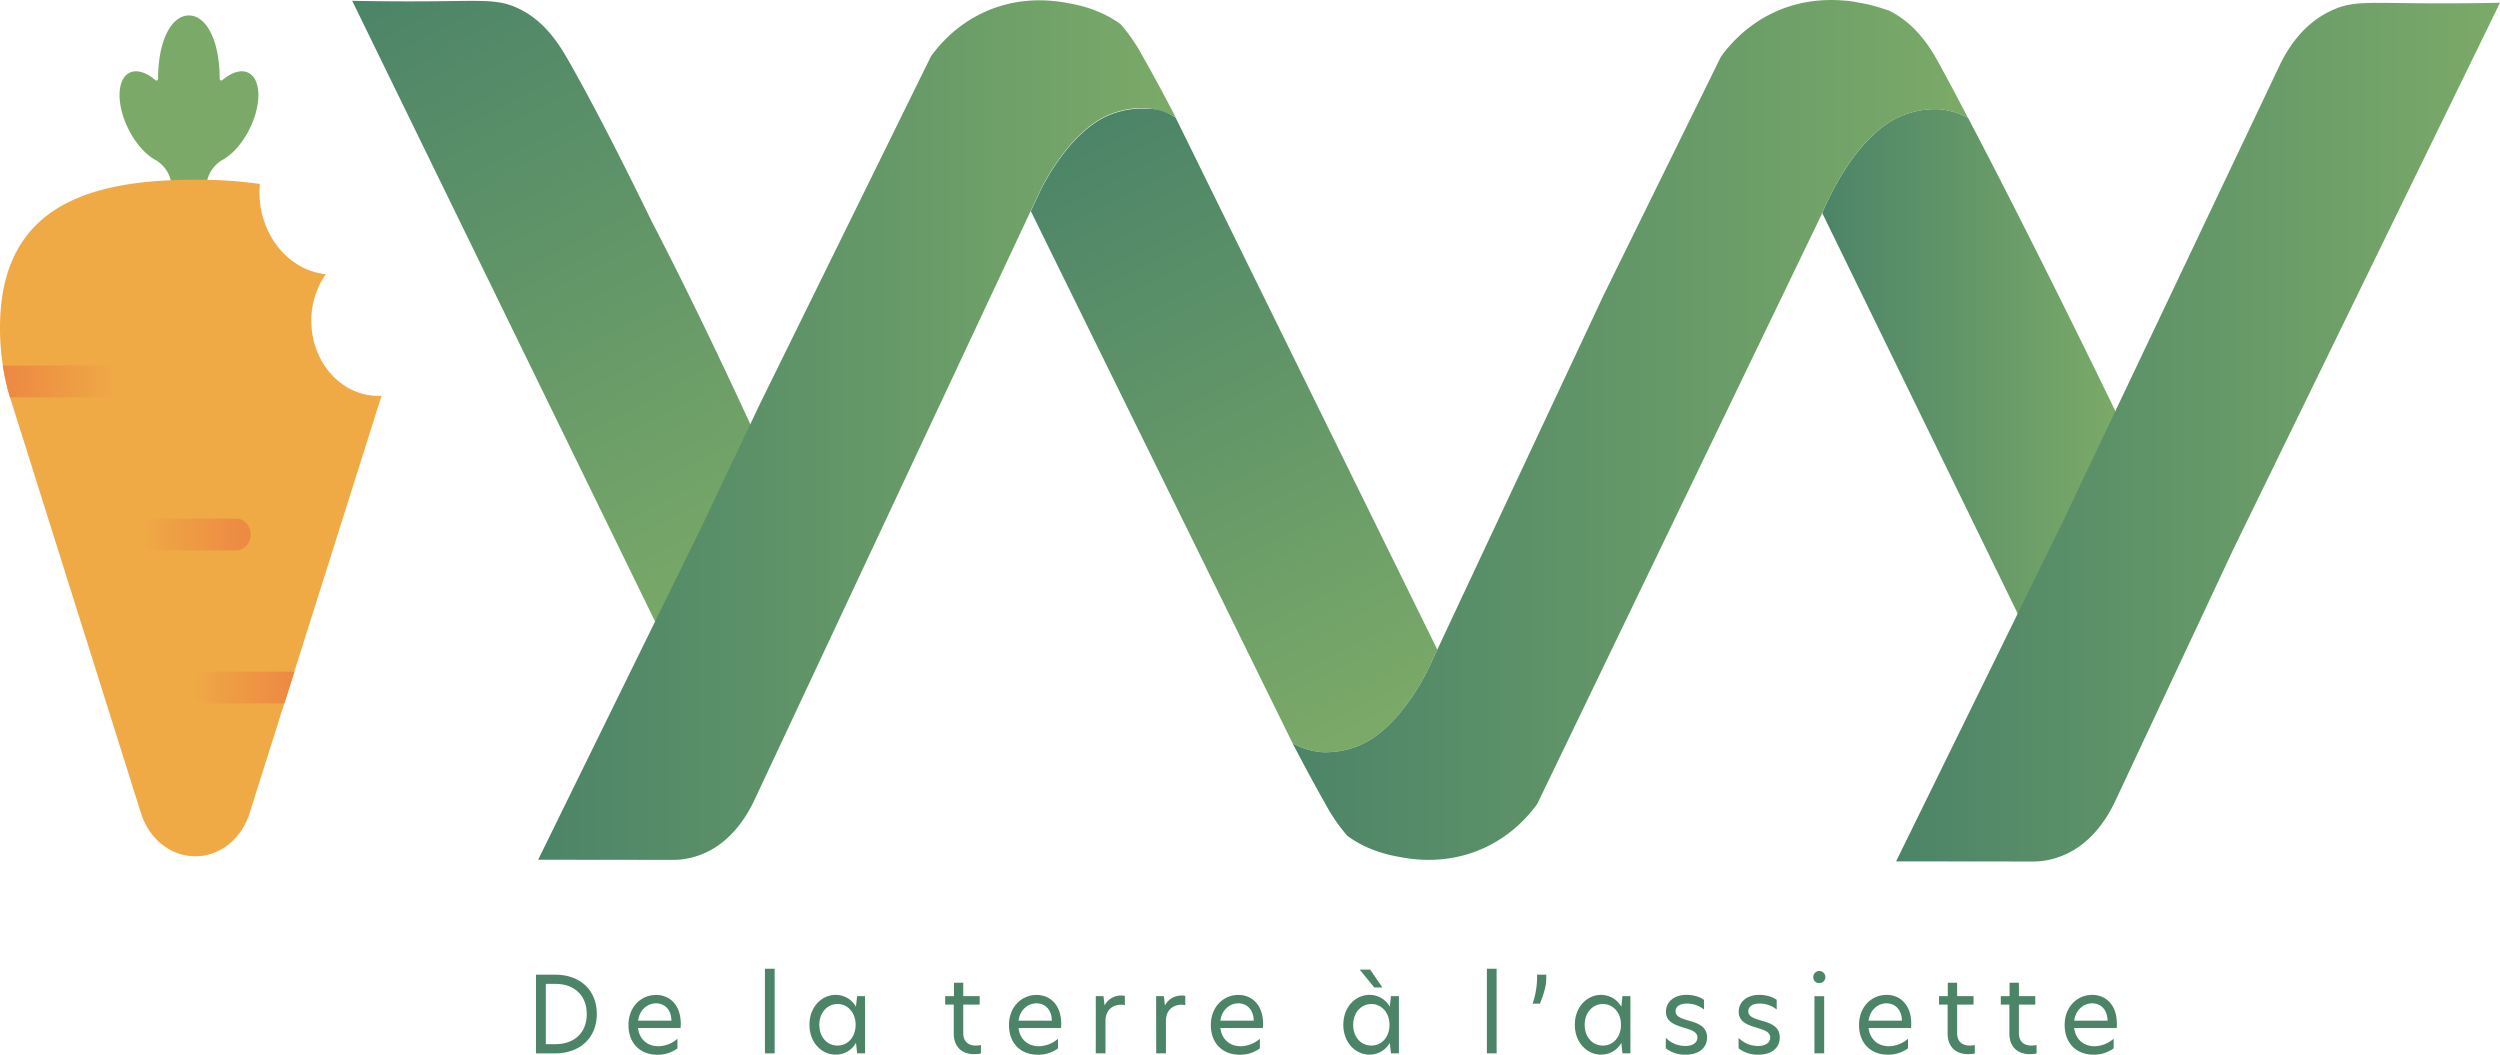 <svg xmlns="http://www.w3.org/2000/svg" xmlns:xlink="http://www.w3.org/1999/xlink" viewBox="0 0 1542.7 650.82"><defs><style>.cls-1{fill:none;}.cls-2{fill:url(#Nouvelle_nuance_de_dégradé_1_5);}.cls-3{fill:url(#Dégradé_sans_nom_12);}.cls-4{fill:url(#Dégradé_sans_nom_12-2);}.cls-5{fill:url(#Dégradé_sans_nom_12-3);}.cls-6{fill:url(#Dégradé_sans_nom_12-4);}.cls-7{fill:url(#Dégradé_sans_nom_12-5);}.cls-8{fill:#4c8468;}.cls-9{fill:#7baa68;}.cls-10{fill:#efaa45;}.cls-11{clip-path:url(#clip-path);}.cls-12{fill:url(#Dégradé_sans_nom_20);}.cls-13{fill:url(#Dégradé_sans_nom_20-2);}.cls-14{fill:url(#Dégradé_sans_nom_18);}</style><linearGradient id="Nouvelle_nuance_de_dégradé_1_5" x1="467.3" y1="379.75" x2="255.01" y2="-19.51" gradientUnits="userSpaceOnUse"><stop offset="0" stop-color="#7baa68"/><stop offset="1" stop-color="#4c8468"/></linearGradient><linearGradient id="Dégradé_sans_nom_12" x1="332.14" y1="265.42" x2="725.49" y2="265.42" gradientUnits="userSpaceOnUse"><stop offset="0" stop-color="#4c8468"/><stop offset="1" stop-color="#7baa68"/></linearGradient><linearGradient id="Dégradé_sans_nom_12-2" x1="666.95" y1="79.83" x2="856.23" y2="451.32" xlink:href="#Dégradé_sans_nom_12"/><linearGradient id="Dégradé_sans_nom_12-3" x1="1124.52" y1="225.73" x2="1307.99" y2="225.73" xlink:href="#Dégradé_sans_nom_12"/><linearGradient id="Dégradé_sans_nom_12-4" x1="797.68" y1="265.31" x2="1214.5" y2="265.31" xlink:href="#Dégradé_sans_nom_12"/><linearGradient id="Dégradé_sans_nom_12-5" x1="1170.09" y1="266.64" x2="1542.75" y2="266.64" xlink:href="#Dégradé_sans_nom_12"/><clipPath id="clip-path" transform="translate(-0.06)"><path class="cls-1" d="M233.77,249.65a149.49,149.49,0,0,0,7.59-47.27c0-74.71-54-91.48-120.68-91.48S0,127.67,0,202.38a149.45,149.45,0,0,0,7.59,47.27l79.53,252c4.84,15.55,18,26.72,33.56,26.72s28.72-11.17,33.56-26.72c18.14-57.48,18.27-57.92,79.53-252Z"/></clipPath><linearGradient id="Dégradé_sans_nom_20" x1="-2349.29" y1="329.83" x2="-2281.25" y2="329.83" gradientTransform="translate(2435.95)" gradientUnits="userSpaceOnUse"><stop offset="0" stop-color="#efaa45"/><stop offset="1" stop-color="#ed8843"/></linearGradient><linearGradient id="Dégradé_sans_nom_20-2" x1="-2318.13" y1="424.27" x2="-2254.2" y2="424.27" xlink:href="#Dégradé_sans_nom_20"/><linearGradient id="Dégradé_sans_nom_18" x1="-2434.15" y1="235.39" x2="-2362.86" y2="235.39" gradientTransform="translate(2435.95)" gradientUnits="userSpaceOnUse"><stop offset="0" stop-color="#ed8843"/><stop offset="1" stop-color="#efaa45"/></linearGradient></defs><g id="Calque_2" data-name="Calque 2"><g id="Calque_1-2" data-name="Calque 1"><path class="cls-2" d="M470.9,292a72.66,72.66,0,0,0-7.08-28.59c-3.88-8.48-32.69-71.19-61.72-127-15.42-31.72-34.07-68.77-50.66-98C345.59,28.16,336.5,12.65,319,4.78,307.45-.39,298.43.5,268.19.78c-12.12.11-29.54.14-50.8-.29L415.82,407.12q25.65-44.52,51.31-89A73,73,0,0,0,470.9,292Z" transform="translate(-0.06)"/><path class="cls-3" d="M705.1,34.55A107.3,107.3,0,0,0,691.63,15c-12.94-9.5-26.42-12-33.81-13.3-7.54-1.31-29.6-4.82-53.29,7.19a81.94,81.94,0,0,0-20.31,14.62,86.61,86.61,0,0,0-9.64,11.17L468.63,250l-35,73.76L332.14,530.52l83.46.09a47.59,47.59,0,0,0,17.48-3.44c18-7.1,27.79-23.43,32.57-33.58Q550.91,311.79,636.16,130q2.93-6.25,5.86-12.49c1.54-3.22,18.36-37.48,43.54-47.17a54.48,54.48,0,0,1,21.77-3.63,45.23,45.23,0,0,1,18.16,5.54C718.59,59,711.69,46.15,705.1,34.55Z" transform="translate(-0.06)"/><path class="cls-4" d="M725.49,72.53A31.89,31.89,0,0,0,707.33,67a54.48,54.48,0,0,0-21.77,3.63c-25.18,9.69-42,44-43.54,47.17l-5.86,12.5L797.68,458.62a45.45,45.45,0,0,0,18.16,5.54,54.48,54.48,0,0,0,21.77-3.63c25.19-9.69,42-43.95,43.55-47.17L887,400.87Z" transform="translate(-0.06)"/><path class="cls-5" d="M1214.5,72.7a45.68,45.68,0,0,0-17.86-5.33,55.26,55.26,0,0,0-22.07,3.68c-13.06,5-23.87,16.54-31.55,27.05a162.44,162.44,0,0,0-12.61,20.78c-2.6,5-4.55,9.38-5.89,12.56q61.65,126.36,123.32,252.72l28.81-58.66q6.43-13.59,12.88-27.16L1308,259C1269.16,178.92,1236.41,114.42,1214.5,72.7Z" transform="translate(-0.06)"/><path class="cls-6" d="M1197,39.89c-5.07-9.24-14-24.84-31.18-33.3-1.62-.57-3.31-1.11-5.08-1.68a97.43,97.43,0,0,0-12.52-3.09l-1.74-.31A62.39,62.39,0,0,0,1136.8.27a88.42,88.42,0,0,0-13.57,0A84.88,84.88,0,0,0,1113,1.67,80.2,80.2,0,0,0,1092.4,8.8a82.89,82.89,0,0,0-20.53,14.77l-.06.06A87.46,87.46,0,0,0,1062,35L989.19,183l-1,2.07h.05Q937.61,293,887,400.87l-5.85,12.49c-1.54,3.22-18.36,37.48-43.55,47.17a54.48,54.48,0,0,1-21.77,3.63,45.45,45.45,0,0,1-18.16-5.54c6.9,13.24,13.81,26.08,20.39,37.68a107.3,107.3,0,0,0,13.47,19.51c12.94,9.49,26.42,12,33.81,13.3s29.6,4.81,53.29-7.19A81.76,81.76,0,0,0,939,507.3a86.61,86.61,0,0,0,9.64-11.17q87.95-182.29,175.88-364.58l0-.11c1.34-3.18,3.29-7.52,5.89-12.56A162.44,162.44,0,0,1,1143,98.1c7.68-10.51,18.49-22,31.55-27a55.26,55.26,0,0,1,22.07-3.68,45.68,45.68,0,0,1,17.86,5.33C1207.49,59.36,1201.59,48.33,1197,39.89Z" transform="translate(-0.06)"/><path class="cls-7" d="M1522.85,2c-12.64.11-23.36.07-31.6,0-29.19-.27-38.88-1.08-49.82,3.36l-1.67.7c-16.49,7.26-26.59,21-32.92,34.15q-60.46,127.26-120.94,254.51-6.44,13.57-12.88,27.16-14.4,29.33-28.81,58.66-37.05,75.48-74.12,151l84.62.09a48.06,48.06,0,0,0,17.72-3.49c18.28-7.19,28.18-23.75,33-34l72.78-155.21L1501.76,85.69q17.9-36.64,35.77-73.3l5.22-10.69C1535.66,1.84,1529,1.93,1522.85,2Z" transform="translate(-0.06)"/><path class="cls-8" d="M368.36,625.74c0,14.7-10.46,24.3-25.8,24.3H330.8v-48.6h11.76C358.23,601.44,368.36,611.11,368.36,625.74Zm-31.49,18.61h5.95c11.23,0,19.33-6.72,19.33-18.54,0-12-8.1-18.68-19.27-18.68h-6Z" transform="translate(-0.06)"/><path class="cls-8" d="M420,634.36H393.76c.85,7,5.82,11.24,12.48,11.24A18.25,18.25,0,0,0,418.12,641v5.94a20.59,20.59,0,0,1-12.34,3.92c-11,0-17.9-7.38-17.9-18.29,0-11.43,7.91-18.61,17.05-18.61,8.36,0,15.22,6.14,15.22,17.76A16,16,0,0,1,420,634.36Zm-5.61-4.51c-.13-7.31-4.64-10.71-9.47-10.71-5.42,0-10.26,4.12-11.11,10.71Z" transform="translate(-0.06)"/><path class="cls-8" d="M472.08,597.79h6V650h-6Z" transform="translate(-0.06)"/><path class="cls-8" d="M499.57,632.4c0-11.3,7.77-18.48,16.07-18.48a14.26,14.26,0,0,1,12.6,7.31l.72-6.53h4.9V650H529l-.72-6.47a14.19,14.19,0,0,1-12.6,7.25C507.34,650.82,499.57,643.57,499.57,632.4Zm28.48-.06c0-7.58-5-12.8-11.17-12.8s-11.23,5.22-11.23,12.86,4.89,12.8,11.23,12.8S528.05,640,528.05,632.34Z" transform="translate(-0.06)"/><path class="cls-8" d="M594.47,614.7H604.6v5.23H594.47v17.5c0,5.49,3.27,7.77,7.78,7.77a18.78,18.78,0,0,0,3.13-.32v5.22a22.2,22.2,0,0,1-4.18.39c-7.64,0-12.6-4.57-12.6-12.8V619.93h-5.29V614.7h5.42v-8.29h5.74Z" transform="translate(-0.06)"/><path class="cls-8" d="M654.76,634.36H628.57c.85,7,5.81,11.24,12.48,11.24A18.29,18.29,0,0,0,652.93,641v5.94a20.59,20.59,0,0,1-12.34,3.92c-11,0-17.9-7.38-17.9-18.29,0-11.43,7.9-18.61,17-18.61,8.36,0,15.22,6.14,15.22,17.76A16,16,0,0,1,654.76,634.36Zm-5.62-4.51c-.13-7.31-4.63-10.71-9.47-10.71-5.42,0-10.25,4.12-11.1,10.71Z" transform="translate(-0.06)"/><path class="cls-8" d="M676.25,614.7H681l.65,5.62h.07a11.43,11.43,0,0,1,10.12-6,12.72,12.72,0,0,1,2.35.2v5.74a15.2,15.2,0,0,0-2.48-.26c-4.7,0-9.47,3-9.47,9.93V650h-6Z" transform="translate(-0.06)"/><path class="cls-8" d="M713.48,614.7h4.77l.65,5.62H719a11.44,11.44,0,0,1,10.12-6,12.72,12.72,0,0,1,2.35.2v5.74A15.2,15.2,0,0,0,729,620c-4.7,0-9.47,3-9.47,9.93V650h-6Z" transform="translate(-0.06)"/><path class="cls-8" d="M779.32,634.36H753.13c.84,7,5.81,11.24,12.47,11.24A18.3,18.3,0,0,0,777.49,641v5.94a20.64,20.64,0,0,1-12.35,3.92c-11,0-17.89-7.38-17.89-18.29,0-11.43,7.9-18.61,17-18.61,8.37,0,15.22,6.14,15.22,17.76A16.12,16.12,0,0,1,779.32,634.36Zm-5.62-4.51c-.13-7.31-4.64-10.71-9.47-10.71-5.42,0-10.26,4.12-11.1,10.71Z" transform="translate(-0.06)"/><path class="cls-8" d="M829,632.4c0-11.3,7.77-18.48,16.07-18.48a14.26,14.26,0,0,1,12.6,7.31l.72-6.53h4.9V650h-4.9l-.72-6.47a14.19,14.19,0,0,1-12.6,7.25C836.79,650.82,829,643.57,829,632.4Zm28.48-.06c0-7.58-5-12.8-11.17-12.8s-11.23,5.22-11.23,12.86,4.89,12.8,11.23,12.8S857.5,640,857.5,632.34Zm-4.38-23h-5l-9-11h6.47Z" transform="translate(-0.06)"/><path class="cls-8" d="M917.59,597.79h6V650h-6Z" transform="translate(-0.06)"/><path class="cls-8" d="M948.55,604.38v-2.94h5.68v2.68c0,4.9-2.22,11.1-3.92,15.22H945.8A51.18,51.18,0,0,0,948.55,604.38Z" transform="translate(-0.06)"/><path class="cls-8" d="M971.86,632.4c0-11.3,7.78-18.48,16.07-18.48a14.29,14.29,0,0,1,12.61,7.31l.71-6.53h4.9V650h-4.9l-.71-6.47a14.21,14.21,0,0,1-12.61,7.25C979.64,650.82,971.86,643.57,971.86,632.4Zm28.48-.06c0-7.58-5-12.8-11.17-12.8s-11.23,5.22-11.23,12.86,4.9,12.8,11.23,12.8S1000.34,640,1000.34,632.34Z" transform="translate(-0.06)"/><path class="cls-8" d="M1051.55,617v5.94a16.75,16.75,0,0,0-10.59-3.66c-4.44,0-6.92,1.9-6.92,4.77,0,3.14,3.07,4.31,7.84,5.68,5.42,1.57,11.56,3.34,11.56,10.45,0,6.47-5,10.65-13.19,10.65A19.55,19.55,0,0,1,1028,646.9v-6.46a16.82,16.82,0,0,0,12,5c4.77,0,7.51-2.09,7.51-5.22,0-3.4-3.33-4.51-8.42-6.07-5.82-1.77-11-3.66-11-9.87,0-5.94,4.9-10.38,12.74-10.38C1045,613.92,1049.06,615.09,1051.55,617Z" transform="translate(-0.06)"/><path class="cls-8" d="M1096.42,617v5.94a16.75,16.75,0,0,0-10.59-3.66c-4.44,0-6.92,1.9-6.92,4.77,0,3.14,3.07,4.31,7.84,5.68,5.42,1.57,11.56,3.34,11.56,10.45,0,6.47-5,10.65-13.19,10.65a19.55,19.55,0,0,1-12.22-3.92v-6.46a16.82,16.82,0,0,0,12,5c4.77,0,7.51-2.09,7.51-5.22,0-3.4-3.33-4.51-8.42-6.07-5.82-1.77-11-3.66-11-9.87,0-5.94,4.9-10.38,12.74-10.38C1089.82,613.92,1093.93,615.09,1096.42,617Z" transform="translate(-0.06)"/><path class="cls-8" d="M1119,603a3.73,3.73,0,1,1,3.72,3.65A3.59,3.59,0,0,1,1119,603Zm.72,11.75h6V650h-6Z" transform="translate(-0.06)"/><path class="cls-8" d="M1179.3,634.36h-26.19c.85,7,5.81,11.24,12.47,11.24a18.3,18.3,0,0,0,11.89-4.64v5.94a20.6,20.6,0,0,1-12.35,3.92c-11,0-17.89-7.38-17.89-18.29,0-11.43,7.9-18.61,17-18.61,8.36,0,15.22,6.14,15.22,17.76A16,16,0,0,1,1179.3,634.36Zm-5.62-4.51c-.13-7.31-4.64-10.71-9.47-10.71-5.42,0-10.25,4.12-11.1,10.71Z" transform="translate(-0.06)"/><path class="cls-8" d="M1207.77,614.7h10.13v5.23h-10.13v17.5c0,5.49,3.27,7.77,7.78,7.77a18.78,18.78,0,0,0,3.13-.32v5.22a22.2,22.2,0,0,1-4.18.39c-7.64,0-12.6-4.57-12.6-12.8V619.93h-5.3V614.7H1202v-8.29h5.74Z" transform="translate(-0.06)"/><path class="cls-8" d="M1245.92,614.7H1256v5.23h-10.12v17.5c0,5.49,3.26,7.77,7.77,7.77a19,19,0,0,0,3.14-.32v5.22a22.4,22.4,0,0,1-4.18.39c-7.65,0-12.61-4.57-12.61-12.8V619.93h-5.29V614.7h5.42v-8.29h5.75Z" transform="translate(-0.06)"/><path class="cls-8" d="M1306.21,634.36H1280c.85,7,5.81,11.24,12.47,11.24a18.3,18.3,0,0,0,11.89-4.64v5.94a20.6,20.6,0,0,1-12.35,3.92c-11,0-17.89-7.38-17.89-18.29,0-11.43,7.9-18.61,17-18.61,8.36,0,15.21,6.14,15.21,17.76A16.12,16.12,0,0,1,1306.21,634.36Zm-5.62-4.51c-.13-7.31-4.64-10.71-9.47-10.71-5.42,0-10.25,4.12-11.1,10.71Z" transform="translate(-0.06)"/><path class="cls-9" d="M153.58,45.06c-4.48-2.44-10.53-.54-16.32,4.39a1,1,0,0,1-1.64-.82v0c0-24.22-8.49-39.09-19-39.09s-19,14.87-19,39.09v0a1,1,0,0,1-1.65.82c-5.78-4.93-11.83-6.83-16.31-4.39C72,49.28,71.84,64.92,79.48,80c4.39,8.67,10.4,15.26,16.18,18.5A20.06,20.06,0,0,1,106,116v19.2h21.35V116a20,20,0,0,1,10.31-17.5c5.79-3.24,11.79-9.83,16.19-18.5,7.64-15.07,7.53-30.71-.25-34.93Z" transform="translate(-0.06)"/><path class="cls-10" d="M233.52,244.3c-22.85,0-41.35-20.78-41.34-46.39a49.69,49.69,0,0,1,8.91-28.66c-23-2.52-40.91-24.23-40.9-50.63,0-1.73.09-3.43.24-5.12a275.49,275.49,0,0,0-39.65-2.6C54.13,110.87.09,127.6.06,202.31a149.54,149.54,0,0,0,7.56,47.28C68.79,443.73,68.92,444.17,87,501.66c4.83,15.56,18,26.73,33.55,26.74s28.73-11.15,33.57-26.7c18.17-57.47,18.31-57.91,79.65-252,.61-1.82,1.19-3.67,1.73-5.53C234.86,244.22,234.19,244.3,233.52,244.3Z" transform="translate(-0.06)"/><g class="cls-11"><path class="cls-12" d="M146,339.62H95.39c-4.82,0-8.73-4.38-8.73-9.79s3.91-9.78,8.73-9.78H146c4.82,0,8.73,4.38,8.73,9.78S150.79,339.62,146,339.62Z" transform="translate(-0.06)"/><path class="cls-13" d="M175.58,434.06c1.84-5.85,3.88-12.29,6.17-19.58h-55.2c-4.83,0-8.73,4.38-8.73,9.79s3.9,9.78,8.73,9.78h49Z" transform="translate(-0.06)"/><path class="cls-14" d="M64.36,225.6H1.8a145.71,145.71,0,0,0,4.4,19.58H64.36c4.82,0,8.73-4.38,8.73-9.79S69.18,225.6,64.36,225.6Z" transform="translate(-0.06)"/></g></g></g></svg>